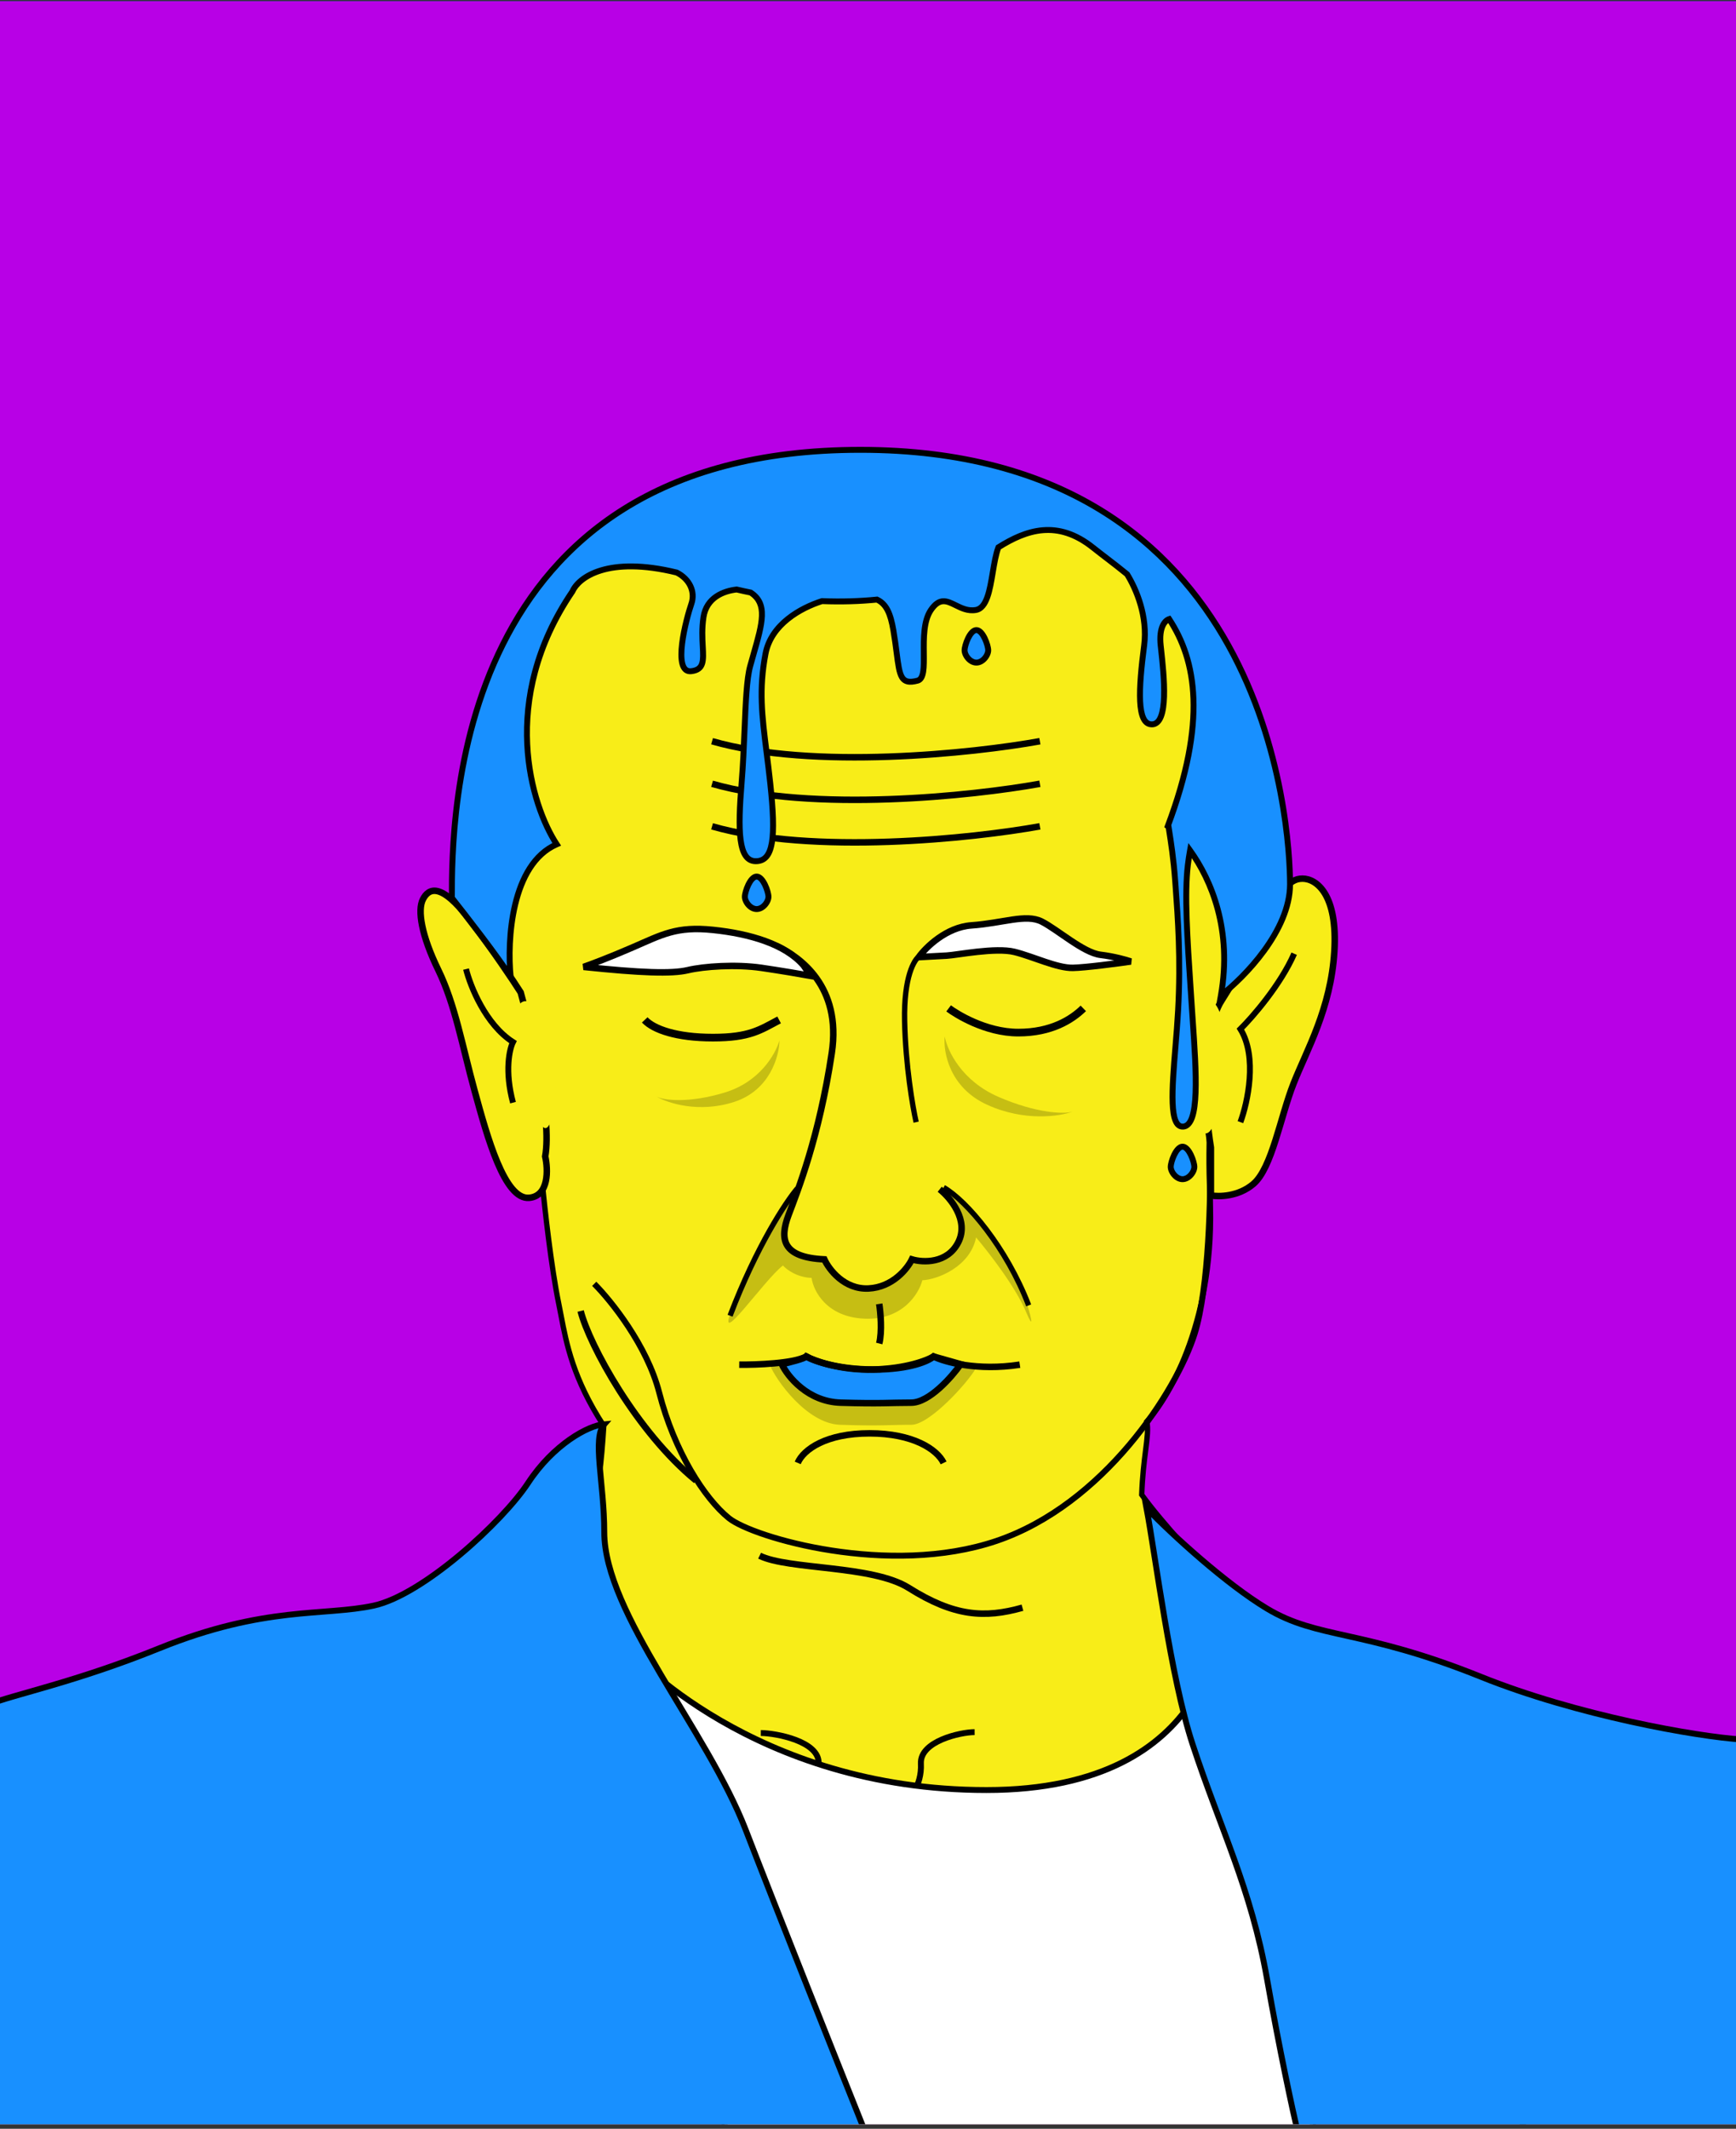 <svg width="275" height="337" viewBox="0 0 275 337" fill="none" xmlns="http://www.w3.org/2000/svg">
<rect x="0" y="0" width="275" height="337" fill="#333333" stroke="none"/>
<g clip-path="url(#clip0_76_4356)">
<rect width="275" height="336.101" transform="translate(-6.10352e-05 0.193)" fill="#0D51FF"/>
<rect x="-0" y="0.193" width="275" height="336.101" fill="#B800E6"/>
<path fill-rule="evenodd" clip-rule="evenodd" d="M85.897 187.144C86.271 191.152 87.319 200.618 88.516 206.42C88.638 207.007 88.753 207.612 88.872 208.237C89.732 212.74 90.788 218.274 95.644 225.725C94.231 249.26 89.022 250.52 82.215 252.168C80.252 252.643 78.155 253.15 75.978 254.233C71.033 256.695 61.121 257.439 51.075 258.193C40.879 258.959 30.544 259.735 25.123 262.327C20.916 264.339 15.893 268.166 11.048 271.857C5.98 275.717 1.107 279.429 -2.433 280.76V338.773H277.199V280.76C275.606 280.727 272.985 279.645 269.635 278.262C265.049 276.368 259.097 273.91 252.543 272.807C238.368 270.421 229.619 267.146 221.057 262.327C217.369 260.251 212.891 259.07 208.528 257.919C202.763 256.397 197.198 254.929 193.922 251.52C190.481 247.939 184.09 241.121 180.86 236.629C180.961 233.681 181.247 231.418 181.474 229.625C181.73 227.603 181.91 226.178 181.665 225.04C185.392 221.048 192.612 208.328 191.677 189.39C190.741 170.452 194.437 158.606 196.402 155.05L194.624 123.611C193.491 106.3 188.261 74.814 136.05 74.814C92.961 74.814 77.803 106.347 78.13 123.611L78.411 156.454L85.897 187.144Z" fill="#F8ED18"/>
<path d="M88.516 206.42L88.929 206.334L88.516 206.42ZM85.897 187.144L86.316 187.105L86.313 187.074L86.306 187.045L85.897 187.144ZM88.872 208.237L88.459 208.315V208.315L88.872 208.237ZM95.644 225.725L96.065 225.75L96.073 225.612L95.997 225.495L95.644 225.725ZM82.215 252.168L82.116 251.758L82.215 252.168ZM75.978 254.233L76.166 254.61L75.978 254.233ZM51.075 258.193L51.107 258.613L51.075 258.193ZM25.123 262.327L24.942 261.947L25.123 262.327ZM11.048 271.857L10.793 271.522L10.793 271.522L11.048 271.857ZM-2.433 280.76L-2.581 280.366L-2.854 280.469V280.76H-2.433ZM-2.433 338.773H-2.854V339.194H-2.433V338.773ZM277.199 338.773V339.194H277.62V338.773H277.199ZM277.199 280.76H277.62V280.348L277.208 280.339L277.199 280.76ZM269.635 278.262L269.474 278.651H269.474L269.635 278.262ZM252.543 272.807L252.473 273.222L252.543 272.807ZM221.057 262.327L221.264 261.96L221.057 262.327ZM208.528 257.919L208.421 258.326L208.528 257.919ZM193.922 251.52L193.619 251.812L193.922 251.52ZM180.86 236.629L180.439 236.614L180.434 236.758L180.518 236.875L180.86 236.629ZM181.474 229.625L181.056 229.572L181.474 229.625ZM181.665 225.04L181.357 224.753L181.207 224.913L181.253 225.129L181.665 225.04ZM191.677 189.39L192.097 189.369L191.677 189.39ZM196.402 155.05L196.77 155.254L196.829 155.147L196.822 155.026L196.402 155.05ZM194.624 123.611L195.044 123.587L195.044 123.583L194.624 123.611ZM78.13 123.611L78.551 123.607L78.551 123.603L78.13 123.611ZM78.411 156.454L77.99 156.457L77.99 156.506L78.002 156.553L78.411 156.454ZM88.929 206.334C87.736 200.558 86.69 191.112 86.316 187.105L85.477 187.183C85.852 191.192 86.901 200.679 88.104 206.505L88.929 206.334ZM89.286 208.158C89.167 207.533 89.051 206.925 88.929 206.334L88.104 206.505C88.225 207.088 88.34 207.69 88.459 208.315L89.286 208.158ZM95.997 225.495C91.186 218.113 90.142 212.642 89.286 208.158L88.459 208.315C89.322 212.837 90.391 218.435 95.292 225.955L95.997 225.495ZM82.314 252.577C85.713 251.754 88.872 251.001 91.302 247.389C93.7 243.825 95.357 237.524 96.065 225.75L95.224 225.7C94.517 237.461 92.864 243.558 90.603 246.919C88.373 250.234 85.525 250.934 82.116 251.758L82.314 252.577ZM76.166 254.61C78.295 253.551 80.348 253.053 82.314 252.577L82.116 251.758C80.156 252.233 78.015 252.749 75.791 253.857L76.166 254.61ZM51.107 258.613C56.126 258.236 61.129 257.861 65.496 257.271C69.851 256.682 73.626 255.874 76.166 254.61L75.791 253.857C73.385 255.054 69.731 255.849 65.383 256.436C61.046 257.022 56.07 257.396 51.044 257.773L51.107 258.613ZM25.305 262.707C27.952 261.441 31.834 260.605 36.365 259.992C40.886 259.381 46.005 258.996 51.107 258.613L51.044 257.773C45.949 258.156 40.802 258.542 36.252 259.158C31.71 259.772 27.715 260.621 24.942 261.947L25.305 262.707ZM11.303 272.192C16.161 268.491 21.145 264.696 25.305 262.707L24.942 261.947C20.686 263.983 15.624 267.841 10.793 271.522L11.303 272.192ZM-2.285 281.154C-0.464 280.47 1.673 279.184 3.973 277.604C6.277 276.02 8.771 274.12 11.303 272.192L10.793 271.522C8.257 273.453 5.78 275.34 3.496 276.91C1.207 278.483 -0.861 279.719 -2.581 280.366L-2.285 281.154ZM-2.012 338.773V280.76H-2.854V338.773H-2.012ZM277.199 338.352H-2.433V339.194H277.199V338.352ZM276.778 280.76V338.773H277.62V280.76H276.778ZM269.474 278.651C271.146 279.341 272.65 279.963 273.936 280.415C275.213 280.864 276.321 281.163 277.19 281.181L277.208 280.339C276.483 280.324 275.485 280.067 274.215 279.62C272.955 279.177 271.474 278.566 269.796 277.873L269.474 278.651ZM252.473 273.222C258.973 274.316 264.884 276.756 269.474 278.651L269.796 277.873C265.214 275.98 259.22 273.504 252.613 272.392L252.473 273.222ZM220.851 262.694C229.46 267.54 238.256 270.829 252.473 273.222L252.613 272.392C238.48 270.013 229.778 266.752 221.264 261.96L220.851 262.694ZM208.421 258.326C212.796 259.48 217.218 260.65 220.851 262.694L221.264 261.96C217.52 259.853 212.987 258.66 208.636 257.511L208.421 258.326ZM193.619 251.812C195.316 253.579 197.59 254.825 200.139 255.819C202.686 256.813 205.543 257.566 208.421 258.326L208.636 257.511C205.748 256.749 202.939 256.008 200.445 255.035C197.95 254.062 195.804 252.87 194.226 251.228L193.619 251.812ZM180.518 236.875C183.769 241.395 190.181 248.235 193.619 251.812L194.226 251.228C190.781 247.643 184.412 240.846 181.202 236.383L180.518 236.875ZM181.056 229.572C180.829 231.367 180.541 233.646 180.439 236.614L181.281 236.643C181.381 233.716 181.665 231.47 181.892 229.678L181.056 229.572ZM181.253 225.129C181.48 226.18 181.316 227.52 181.056 229.572L181.892 229.678C182.144 227.686 182.34 226.176 182.076 224.951L181.253 225.129ZM191.256 189.411C192.186 208.241 185.003 220.847 181.357 224.753L181.972 225.327C185.781 221.248 193.038 208.416 192.097 189.369L191.256 189.411ZM196.033 154.846C194.018 158.493 190.318 170.424 191.256 189.411L192.097 189.369C191.164 170.479 194.855 158.719 196.77 155.254L196.033 154.846ZM194.204 123.635L195.981 155.074L196.822 155.026L195.044 123.587L194.204 123.635ZM136.05 75.236C162.067 75.236 176.288 83.076 184.162 92.983C192.052 102.912 193.638 114.999 194.204 123.638L195.044 123.583C194.476 114.913 192.881 102.601 184.821 92.459C176.744 82.296 162.244 74.393 136.05 74.393V75.236ZM78.551 123.603C78.228 106.544 93.226 75.236 136.05 75.236V74.393C92.696 74.393 77.378 106.15 77.709 123.619L78.551 123.603ZM78.832 156.45L78.551 123.607L77.709 123.614L77.99 156.457L78.832 156.45ZM86.306 187.045L78.82 156.354L78.002 156.553L85.487 187.244L86.306 187.045Z" fill="black"/>
<path d="M120.33 246.28C124.868 248.526 138.192 247.749 143.956 251.38C151.161 255.918 155.98 256.198 161.968 254.514" stroke="black" stroke-width="1.029"/>
<path d="M91.978 207.542C93.335 212.892 100.877 226.724 110.271 234.397" stroke="black" stroke-width="1.029"/>
<path d="M191.677 182.606C191.817 189.094 191.527 203.884 189.244 211.145C186.39 220.221 174.834 238.186 157.851 243.941C140.868 249.695 119.301 243.426 115.464 240.339C111.628 237.251 106.809 229.765 104.423 220.455C102.514 213.007 96.766 205.874 94.131 203.238" stroke="black" stroke-width="0.936"/>
<path d="M199.957 147.003C197.674 151.644 194.702 156.547 193.501 158.419C192.051 160.571 189.683 168.234 191.817 181.671V189.25C193.08 189.484 196.196 189.446 198.554 187.425C201.501 184.899 202.811 176.852 204.916 171.519C207.022 166.185 210.811 159.682 211.373 150.653C211.934 141.623 208.566 139.097 206.32 139.097C204.074 139.097 202.811 141.202 199.957 147.003Z" fill="#F8ED18" stroke="black" stroke-width="1.029"/>
<path d="M196.495 177.647C197.634 174.575 199.227 167.327 196.495 162.91C198.429 160.992 202.839 155.92 205.01 150.98" stroke="black" stroke-width="0.936"/>
<path d="M188.882 169.133C188.973 163.457 189.869 159.934 190.306 158.882C193.077 156.266 194.751 163.728 193.839 168.882C192.928 174.037 193.235 177.307 191.676 179.051C190.118 180.795 188.768 176.229 188.882 169.133Z" fill="#F8ED18"/>
<path d="M164.729 130.816C154.109 132.734 128.854 135.419 112.798 130.816" stroke="black" stroke-width="1.029"/>
<path d="M164.729 124.079C154.109 125.997 128.854 128.682 112.798 124.079" stroke="black" stroke-width="1.029"/>
<path d="M164.729 117.342C154.109 119.26 128.854 121.945 112.798 117.342" stroke="black" stroke-width="1.029"/>
<path d="M83.838 189.624C86.982 189.324 86.832 185.133 86.365 183.074C87.45 177.086 84.228 163.269 82.481 157.109C81.343 155.315 78.14 150.512 74.434 145.646C69.803 139.564 67.885 140.64 66.996 142.371C66.107 144.102 66.762 148.079 69.428 153.553C72.095 159.027 73.218 165.53 75.183 172.688L75.221 172.828C77.184 179.977 79.934 189.996 83.838 189.624Z" fill="#F8ED18" stroke="black" stroke-width="1.029"/>
<path d="M82.996 169.132C81.799 163.817 81.873 160.337 82.061 159.261C84.166 156.22 87.487 162.816 87.768 167.822C88.049 172.828 88.096 176.15 86.973 178.115C85.85 180.08 84.493 175.776 82.996 169.132Z" fill="#F8ED18"/>
<path d="M73.826 153.413C74.497 156.111 76.924 162.199 81.265 164.968C80.704 166.076 79.918 169.544 81.265 174.559" stroke="black" stroke-width="0.936"/>
<path d="M120.517 274.351C122.839 274.36 129.868 275.643 129.681 279.209C129.494 282.774 132.26 284.924 132.338 285.344" stroke="black" stroke-width="0.936"/>
<path d="M154.389 274.211C152.132 274.219 145.698 275.643 145.88 279.209C146.061 282.774 143.845 284.879 143.769 285.299" stroke="black" stroke-width="0.936"/>
<path d="M38.925 335.966C40.219 333.315 43.06 326.984 44.071 322.866" stroke="black" stroke-width="0.936"/>
<path d="M241.754 338.097C240.7 334.647 238.591 326.299 238.583 320.502" stroke="black" stroke-width="0.936"/>
<path d="M115.885 207.449C119.332 198.705 123.605 192.228 125.804 189.156L124.353 193.788L124.54 196.735L126.271 198.373L130.529 199.262L131.324 200.571L133.991 203.145C134.365 203.457 135.694 204.071 138.014 204.034C140.335 203.996 143.317 200.93 144.517 199.402C147.605 200.104 151.161 198.373 152.003 195.425C152.677 193.067 151.286 190.263 150.506 189.156V188.548C152.346 190.45 156.625 195.098 159.021 198.466C162.015 202.677 164.775 212.969 162.576 207.776C160.817 203.622 156.666 198.341 154.623 195.893C153.687 200.534 148.525 202.568 146.108 202.677C145.562 204.813 142.964 209.021 136.938 208.759C130.913 208.497 128.845 204.345 128.564 202.303C126.243 202.228 124.572 200.961 124.026 200.338C121.078 202.583 113.359 213.858 115.885 207.449Z" fill="black" fill-opacity="0.2"/>
<path d="M139.278 206.42C139.48 207.714 139.764 210.78 139.278 212.689" stroke="black" stroke-width="1.029"/>
<path d="M123.137 149.81C126.604 151.466 133.369 156.057 131.758 166.726C129.743 180.062 126.37 188.495 124.917 192.344C123.465 196.193 123.933 199.057 130.586 199.37C131.32 200.981 133.744 204.158 137.567 203.979C141.39 203.8 143.752 200.832 144.455 199.37C146.188 199.892 150.086 200.077 151.81 196.64C153.535 193.203 150.561 189.629 148.859 188.272" stroke="black" stroke-width="1.029"/>
<path d="M126.318 188.127C124.525 190.232 119.881 197.212 115.651 208.291" stroke="black" stroke-width="0.842"/>
<path d="M149.477 187.986C153.126 190.076 159.432 197.484 162.951 206.654" stroke="black" stroke-width="0.842"/>
<path d="M145.687 151.354C144.829 151.853 143.151 154.61 143.301 161.647C143.451 168.683 144.58 175.245 145.126 177.647" stroke="black" stroke-width="0.842"/>
<path d="M115.745 341.066L99.745 261.345C99.745 261.345 119.254 283.38 156.26 283.38C193.267 283.38 193.267 255.731 193.267 255.731L208.846 341.066H115.745Z" fill="white" stroke="black" stroke-width="0.936"/>
<path d="M95.721 242.537C95.721 234.724 93.756 227.644 95.721 225.461C93.195 225.648 87.674 228.642 83.651 234.771C79.627 240.9 66.995 252.503 59.182 254.187C51.369 255.871 41.919 254.187 25.264 260.924C11.939 266.313 2.23 268.222 -1.872 269.86V337.697H137.126C132.837 326.984 123.034 302.384 118.131 289.696C112.002 273.836 95.721 255.438 95.721 242.537Z" fill="#1890FF" stroke="black" stroke-width="0.936"/>
<path d="M188.916 276.129C185.398 265.424 183.068 246.436 181.618 238.748C185.766 243.052 194.231 250.762 200.706 254.655C208.799 259.52 215.677 257.836 234.625 265.462C249.783 271.563 268.793 274.928 275.935 275.38V337.51H205.571C204.792 334.204 202.727 324.729 200.706 313.276C198.179 298.96 193.314 289.509 188.916 276.129Z" fill="#1890FF" stroke="black" stroke-width="0.936"/>
<path fill-rule="evenodd" clip-rule="evenodd" d="M80.89 154.615C78.645 151.17 73.748 144.865 71.58 142.143C71.58 129.671 71.58 71.212 136.283 71.212C200.987 71.212 204.355 130.792 204.355 139.99C204.355 147.347 197.057 154.78 193.407 157.577C195.216 147.274 191.918 139.342 188.515 134.629C188.382 135.367 188.263 136.142 188.168 136.945C187.613 141.597 188.07 148.47 188.617 156.675C188.669 157.463 188.722 158.262 188.776 159.074C188.826 159.846 188.879 160.622 188.932 161.397C189.513 169.909 190.078 178.177 187.419 178.349C185.161 178.495 185.653 172.46 186.202 165.719C186.359 163.8 186.52 161.823 186.624 159.916C187.063 151.825 186.594 145.387 186.225 140.33C186.201 140.007 186.178 139.689 186.156 139.377C185.911 135.976 185.461 133.117 185.211 131.533C185.173 131.289 185.139 131.075 185.112 130.894C185.07 130.86 185.028 130.826 184.986 130.792C191.237 114.176 189.504 104.532 185.209 98.009C184.552 98.224 183.552 99.274 183.863 102.184C183.883 102.369 183.904 102.564 183.927 102.768C184.377 106.901 185.224 114.675 182.46 114.675C180.027 114.675 180.355 109.061 181.243 102.184C181.837 97.59 180.015 93.284 178.544 90.909C177.461 90.017 176.372 89.182 175.316 88.373C174.572 87.802 173.845 87.245 173.15 86.69C167.514 82.196 162.612 83.851 158.157 86.648C157.747 87.725 157.507 89.164 157.265 90.612C156.794 93.428 156.318 96.279 154.576 96.569C153.334 96.776 152.311 96.272 151.383 95.814C150.005 95.133 148.835 94.556 147.465 96.569C146.291 98.295 146.319 101.039 146.344 103.381C146.367 105.611 146.387 107.477 145.36 107.751C142.694 108.462 142.512 107.048 142.037 103.354L142.037 103.353C141.907 102.34 141.755 101.156 141.523 99.797C141.072 97.151 140.426 95.621 138.918 94.918C136.249 95.189 133.317 95.284 130.211 95.161C126.805 96.252 122.156 98.825 121.266 103.494C120.186 109.151 120.706 113.298 121.434 119.115C121.622 120.61 121.823 122.215 122.014 123.985C122.95 132.64 122.529 136.336 119.722 136.336C116.915 136.336 116.868 131.424 117.476 123.985C117.71 121.124 117.832 118.204 117.944 115.509V115.509C118.124 111.195 118.28 107.457 118.833 105.458C119.015 104.798 119.196 104.167 119.369 103.563C120.775 98.644 121.654 95.568 118.909 93.805C118.174 93.657 117.435 93.497 116.694 93.324C114.582 93.558 111.909 94.619 111.441 97.692C111.17 99.469 111.254 101.032 111.324 102.321C111.446 104.595 111.523 106.015 109.523 106.254C106.388 106.628 108.727 97.879 109.523 95.587C110.184 93.681 109.229 91.647 107.195 90.638C96.308 87.975 91.657 91.382 90.668 93.644C78.954 110.872 84.134 127.502 88.189 133.664C80.965 136.786 80.313 148.933 80.89 154.615ZM121.733 141.966C121.733 142.741 120.896 143.915 119.862 143.915C118.828 143.915 117.991 142.741 117.991 141.966C117.991 141.191 118.828 138.769 119.862 138.769C120.896 138.769 121.733 141.191 121.733 141.966ZM154.67 104.897C155.703 104.897 156.541 103.723 156.541 102.948C156.541 102.173 155.703 99.751 154.67 99.751C153.636 99.751 152.798 102.173 152.798 102.948C152.798 103.723 153.636 104.897 154.67 104.897ZM189.197 184.727C189.197 185.503 188.359 186.677 187.325 186.677C186.292 186.677 185.454 185.503 185.454 184.727C185.454 183.952 186.292 181.53 187.325 181.53C188.359 181.53 189.197 183.952 189.197 184.727Z" fill="#1890FF"/>
<path d="M71.58 142.143H71.112V142.307L71.214 142.435L71.58 142.143ZM80.89 154.615L80.499 154.871L81.356 154.568L80.89 154.615ZM193.407 157.577L192.947 157.496L192.739 158.678L193.692 157.948L193.407 157.577ZM188.515 134.629L188.895 134.355L188.25 133.463L188.055 134.546L188.515 134.629ZM188.168 136.945L188.632 137L188.168 136.945ZM188.617 156.675L189.084 156.644L188.617 156.675ZM188.776 159.074L188.309 159.104V159.104L188.776 159.074ZM188.932 161.397L188.466 161.429L188.932 161.397ZM187.419 178.349L187.449 178.816L187.419 178.349ZM186.202 165.719L186.669 165.757L186.202 165.719ZM186.624 159.916L186.156 159.89L186.624 159.916ZM186.225 140.33L186.692 140.296L186.225 140.33ZM186.156 139.377L186.622 139.344L186.156 139.377ZM185.211 131.533L185.674 131.46V131.46L185.211 131.533ZM185.112 130.894L185.575 130.824L185.548 130.647L185.409 130.533L185.112 130.894ZM184.986 130.792L184.548 130.628L184.429 130.946L184.694 131.158L184.986 130.792ZM185.209 98.009L185.6 97.752L185.403 97.454L185.064 97.564L185.209 98.009ZM183.863 102.184L184.329 102.134V102.134L183.863 102.184ZM183.927 102.768L184.392 102.717V102.717L183.927 102.768ZM181.243 102.184L181.707 102.244L181.243 102.184ZM178.544 90.909L178.942 90.662L178.901 90.597L178.841 90.547L178.544 90.909ZM175.316 88.373L175.031 88.744L175.316 88.373ZM173.15 86.69L173.441 86.325V86.325L173.15 86.69ZM158.157 86.648L157.908 86.252L157.776 86.335L157.72 86.482L158.157 86.648ZM157.265 90.612L157.726 90.689L157.265 90.612ZM151.383 95.814L151.59 95.394L151.59 95.394L151.383 95.814ZM147.465 96.569L147.852 96.833L147.465 96.569ZM146.344 103.381L145.876 103.386L146.344 103.381ZM145.36 107.751L145.48 108.203L145.36 107.751ZM142.037 103.354L142.501 103.294L142.5 103.284L142.037 103.354ZM142.037 103.353L141.573 103.413L141.575 103.423L142.037 103.353ZM141.523 99.797L141.984 99.719L141.984 99.719L141.523 99.797ZM138.918 94.918L139.115 94.494L138.999 94.44L138.871 94.453L138.918 94.918ZM130.211 95.161L130.229 94.694L130.146 94.69L130.068 94.716L130.211 95.161ZM121.266 103.494L120.806 103.406L121.266 103.494ZM121.434 119.115L121.899 119.057L121.434 119.115ZM122.014 123.985L122.479 123.935L122.014 123.985ZM117.476 123.985L117.942 124.023L117.476 123.985ZM117.944 115.509L118.411 115.528L118.412 115.518V115.509H117.944ZM117.944 115.509L117.477 115.489L117.476 115.499V115.509H117.944ZM118.833 105.458L119.284 105.583L118.833 105.458ZM119.369 103.563L119.818 103.691L119.369 103.563ZM118.909 93.805L119.162 93.411L119.088 93.364L119.001 93.346L118.909 93.805ZM116.694 93.324L116.801 92.868L116.723 92.85L116.643 92.859L116.694 93.324ZM111.441 97.692L110.978 97.622L111.441 97.692ZM111.324 102.321L110.857 102.346L111.324 102.321ZM109.523 106.254L109.578 106.718L109.523 106.254ZM109.523 95.587L109.965 95.74L109.523 95.587ZM107.195 90.638L107.403 90.219L107.356 90.196L107.306 90.183L107.195 90.638ZM90.668 93.644L91.055 93.907L91.08 93.872L91.097 93.832L90.668 93.644ZM88.189 133.664L88.374 134.093L88.886 133.872L88.58 133.407L88.189 133.664ZM71.214 142.435C73.384 145.158 78.267 151.447 80.499 154.871L81.282 154.36C79.023 150.893 74.112 144.571 71.946 141.852L71.214 142.435ZM136.283 70.744C120.035 70.744 107.814 74.415 98.629 80.144C89.445 85.873 83.325 93.642 79.25 101.791C71.108 118.073 71.112 135.906 71.112 142.143H72.048C72.048 135.908 72.053 118.276 80.087 102.21C84.099 94.185 90.112 86.56 99.124 80.938C108.137 75.317 120.18 71.68 136.283 71.68V70.744ZM204.823 139.99C204.823 135.357 203.978 118.07 194.992 101.924C190.495 93.845 183.955 86.044 174.459 80.266C164.962 74.486 152.534 70.744 136.283 70.744V71.68C152.385 71.68 164.641 75.386 173.973 81.065C183.307 86.745 189.741 94.414 194.174 102.379C203.048 118.323 203.887 135.425 203.887 139.99H204.823ZM193.692 157.948C195.548 156.526 198.317 153.937 200.628 150.769C202.932 147.61 204.823 143.814 204.823 139.99H203.887C203.887 143.523 202.129 147.123 199.872 150.218C197.62 153.305 194.916 155.831 193.123 157.205L193.692 157.948ZM188.136 134.903C191.478 139.532 194.73 147.339 192.947 157.496L193.868 157.657C195.703 147.209 192.357 139.151 188.895 134.355L188.136 134.903ZM188.055 134.546C187.92 135.292 187.8 136.077 187.703 136.889L188.632 137C188.727 136.208 188.844 135.441 188.976 134.712L188.055 134.546ZM187.703 136.889C187.142 141.596 187.605 148.522 188.15 156.706L189.084 156.644C188.536 148.418 188.084 141.599 188.632 137L187.703 136.889ZM188.15 156.706C188.202 157.494 188.256 158.293 188.309 159.104L189.243 159.043C189.189 158.231 189.136 157.432 189.084 156.644L188.15 156.706ZM188.309 159.104C188.36 159.877 188.413 160.654 188.466 161.429L189.399 161.365C189.346 160.591 189.293 159.815 189.243 159.043L188.309 159.104ZM188.466 161.429C188.757 165.694 189.04 169.861 188.923 172.983C188.864 174.549 188.705 175.809 188.415 176.676C188.118 177.566 187.752 177.859 187.389 177.882L187.449 178.816C188.415 178.753 188.976 177.948 189.302 176.973C189.636 175.975 189.798 174.605 189.858 173.018C189.978 169.835 189.689 165.612 189.399 161.365L188.466 161.429ZM187.389 177.882C187.221 177.893 187.099 177.849 186.991 177.762C186.872 177.665 186.747 177.492 186.633 177.21C186.402 176.638 186.27 175.754 186.225 174.598C186.136 172.3 186.393 169.139 186.669 165.757L185.736 165.681C185.462 169.04 185.198 172.267 185.29 174.635C185.336 175.812 185.471 176.831 185.765 177.56C185.914 177.928 186.116 178.256 186.4 178.487C186.696 178.728 187.052 178.841 187.449 178.816L187.389 177.882ZM186.669 165.757C186.825 163.839 186.987 161.856 187.091 159.941L186.156 159.89C186.053 161.791 185.893 163.761 185.736 165.681L186.669 165.757ZM187.091 159.941C187.532 151.818 187.061 145.355 186.692 140.296L185.758 140.364C186.127 145.419 186.594 151.831 186.156 159.89L187.091 159.941ZM186.692 140.296C186.668 139.973 186.645 139.656 186.622 139.344L185.689 139.411C185.712 139.723 185.735 140.041 185.758 140.364L186.692 140.296ZM186.622 139.344C186.376 135.922 185.923 133.046 185.674 131.46L184.749 131.605C184.998 133.188 185.446 136.031 185.689 139.411L186.622 139.344ZM185.674 131.46C185.635 131.216 185.602 131.003 185.575 130.824L184.65 130.964C184.677 131.147 184.711 131.362 184.749 131.605L185.674 131.46ZM184.694 131.158C184.734 131.19 184.774 131.222 184.815 131.256L185.409 130.533C185.365 130.497 185.322 130.461 185.278 130.427L184.694 131.158ZM184.818 98.266C189.004 104.623 190.766 114.098 184.548 130.628L185.424 130.957C191.707 114.254 190.004 104.44 185.6 97.752L184.818 98.266ZM184.329 102.134C184.026 99.311 185.012 98.566 185.354 98.454L185.064 97.564C184.091 97.882 183.077 99.237 183.398 102.233L184.329 102.134ZM184.392 102.717C184.37 102.513 184.348 102.318 184.329 102.134L183.398 102.233C183.418 102.419 183.439 102.615 183.462 102.819L184.392 102.717ZM182.46 115.143C183.439 115.143 184.025 114.429 184.356 113.562C184.686 112.694 184.827 111.53 184.866 110.286C184.945 107.787 184.616 104.776 184.392 102.717L183.462 102.819C183.688 104.893 184.007 107.835 183.931 110.257C183.893 111.473 183.755 112.51 183.481 113.229C183.207 113.949 182.862 114.207 182.46 114.207V115.143ZM180.779 102.124C180.335 105.56 180.025 108.721 180.139 111.031C180.195 112.18 180.358 113.171 180.695 113.889C180.866 114.253 181.091 114.569 181.392 114.794C181.698 115.025 182.059 115.143 182.46 115.143V114.207C182.253 114.207 182.091 114.15 181.954 114.046C181.81 113.938 181.669 113.762 181.542 113.492C181.284 112.942 181.128 112.099 181.073 110.985C180.964 108.769 181.263 105.684 181.707 102.244L180.779 102.124ZM178.146 91.155C179.587 93.482 181.354 97.677 180.779 102.124L181.707 102.244C182.32 97.502 180.443 93.087 178.942 90.662L178.146 91.155ZM175.031 88.744C176.088 89.554 177.171 90.385 178.247 91.27L178.841 90.547C177.751 89.65 176.655 88.81 175.601 88.001L175.031 88.744ZM172.858 87.056C173.558 87.614 174.288 88.174 175.031 88.744L175.601 88.001C174.856 87.43 174.133 86.876 173.441 86.325L172.858 87.056ZM158.406 87.044C160.611 85.66 162.873 84.594 165.249 84.402C167.603 84.211 170.122 84.875 172.858 87.056L173.441 86.325C170.542 84.012 167.792 83.257 165.173 83.469C162.575 83.68 160.159 84.839 157.908 86.252L158.406 87.044ZM157.726 90.689C157.971 89.225 158.205 87.839 158.594 86.815L157.72 86.482C157.29 87.612 157.043 89.103 156.804 90.534L157.726 90.689ZM154.653 97.031C155.797 96.84 156.433 95.821 156.838 94.696C157.25 93.547 157.493 92.084 157.726 90.689L156.804 90.534C156.566 91.956 156.335 93.326 155.957 94.38C155.57 95.457 155.098 96.008 154.499 96.108L154.653 97.031ZM151.176 96.233C152.089 96.684 153.242 97.266 154.653 97.031L154.499 96.108C153.426 96.287 152.534 95.86 151.59 95.394L151.176 96.233ZM147.852 96.833C148.491 95.893 149.007 95.664 149.437 95.649C149.932 95.632 150.456 95.877 151.176 96.233L151.59 95.394C150.932 95.069 150.182 94.686 149.405 94.714C148.563 94.743 147.809 95.232 147.078 96.306L147.852 96.833ZM146.812 103.376C146.799 102.199 146.787 100.957 146.92 99.797C147.053 98.633 147.327 97.604 147.852 96.833L147.078 96.306C146.429 97.26 146.13 98.466 145.99 99.691C145.85 100.919 145.864 102.22 145.876 103.386L146.812 103.376ZM145.48 108.203C146.3 107.984 146.587 107.154 146.708 106.371C146.836 105.545 146.823 104.477 146.812 103.376L145.876 103.386C145.888 104.515 145.897 105.495 145.783 106.228C145.663 107.004 145.447 107.243 145.239 107.299L145.48 108.203ZM141.573 103.413C141.691 104.332 141.794 105.13 141.923 105.789C142.051 106.443 142.214 107.01 142.476 107.446C142.753 107.904 143.141 108.218 143.68 108.34C144.188 108.455 144.787 108.388 145.48 108.203L145.239 107.299C144.6 107.469 144.176 107.492 143.886 107.427C143.626 107.368 143.439 107.231 143.278 106.963C143.102 106.672 142.964 106.238 142.841 105.609C142.719 104.987 142.621 104.223 142.501 103.294L141.573 103.413ZM141.575 103.423L141.575 103.423L142.5 103.284L142.5 103.284L141.575 103.423ZM141.062 99.876C141.292 101.224 141.443 102.4 141.573 103.413L142.501 103.294C142.371 102.281 142.218 101.088 141.984 99.719L141.062 99.876ZM138.72 95.343C139.994 95.935 140.612 97.233 141.062 99.876L141.984 99.719C141.533 97.069 140.859 95.306 139.115 94.494L138.72 95.343ZM130.192 95.629C133.32 95.752 136.274 95.656 138.965 95.384L138.871 94.453C136.225 94.721 133.315 94.815 130.229 94.694L130.192 95.629ZM121.725 103.581C122.144 101.386 123.448 99.666 125.088 98.351C126.73 97.033 128.688 96.14 130.353 95.607L130.068 94.716C128.328 95.273 126.258 96.212 124.502 97.621C122.744 99.032 121.278 100.932 120.806 103.406L121.725 103.581ZM121.899 119.057C121.17 113.238 120.661 109.158 121.725 103.581L120.806 103.406C119.711 109.144 120.242 113.358 120.97 119.173L121.899 119.057ZM122.479 123.935C122.287 122.161 122.086 120.552 121.899 119.057L120.97 119.173C121.158 120.668 121.358 122.27 121.549 124.035L122.479 123.935ZM119.722 136.804C120.54 136.804 121.229 136.528 121.749 135.931C122.25 135.355 122.557 134.525 122.733 133.484C123.084 131.407 122.947 128.259 122.479 123.935L121.549 124.035C122.017 128.367 122.137 131.394 121.81 133.328C121.647 134.294 121.381 134.928 121.043 135.316C120.724 135.683 120.307 135.868 119.722 135.868V136.804ZM117.01 123.947C116.706 127.661 116.56 130.797 116.854 133.012C117.001 134.117 117.263 135.048 117.713 135.714C118.183 136.41 118.852 136.804 119.722 136.804V135.868C119.188 135.868 118.798 135.649 118.489 135.191C118.159 134.703 117.922 133.942 117.782 132.889C117.503 130.788 117.638 127.748 117.942 124.023L117.01 123.947ZM117.477 115.489C117.364 118.186 117.243 121.097 117.01 123.947L117.942 124.023C118.177 121.152 118.299 118.222 118.411 115.528L117.477 115.489ZM117.476 115.509V115.509H118.412V115.509H117.476ZM118.382 105.334C118.092 106.381 117.913 107.854 117.782 109.58C117.651 111.313 117.566 113.335 117.477 115.489L118.411 115.528C118.501 113.369 118.585 111.365 118.715 109.651C118.845 107.93 119.02 106.535 119.284 105.583L118.382 105.334ZM118.919 103.434C118.746 104.038 118.565 104.671 118.382 105.334L119.284 105.583C119.466 104.925 119.646 104.295 119.818 103.691L118.919 103.434ZM118.656 94.198C119.277 94.597 119.672 95.055 119.911 95.577C120.154 96.104 120.252 96.73 120.228 97.485C120.178 99.018 119.628 100.952 118.919 103.434L119.818 103.691C120.515 101.255 121.108 99.191 121.163 97.516C121.191 96.666 121.083 95.885 120.762 95.186C120.438 94.482 119.914 93.894 119.162 93.411L118.656 94.198ZM116.588 93.779C117.334 93.954 118.077 94.115 118.817 94.263L119.001 93.346C118.271 93.199 117.537 93.04 116.801 92.868L116.588 93.779ZM111.903 97.763C112.322 95.013 114.702 94.016 116.746 93.789L116.643 92.859C114.461 93.101 111.496 94.226 110.978 97.622L111.903 97.763ZM111.791 102.296C111.721 101.006 111.641 99.487 111.903 97.763L110.978 97.622C110.699 99.452 110.787 101.058 110.857 102.346L111.791 102.296ZM109.578 106.718C110.13 106.652 110.586 106.5 110.944 106.234C111.309 105.963 111.533 105.603 111.665 105.194C111.793 104.795 111.836 104.343 111.843 103.868C111.85 103.392 111.821 102.86 111.791 102.296L110.857 102.346C110.888 102.919 110.914 103.417 110.908 103.854C110.901 104.293 110.861 104.637 110.774 104.907C110.69 105.167 110.566 105.349 110.386 105.483C110.2 105.621 109.916 105.736 109.467 105.789L109.578 106.718ZM109.081 95.434C108.676 96.601 107.882 99.395 107.584 101.864C107.437 103.089 107.403 104.293 107.636 105.185C107.752 105.634 107.949 106.054 108.28 106.347C108.627 106.655 109.072 106.779 109.578 106.718L109.467 105.789C109.19 105.822 109.022 105.755 108.9 105.647C108.762 105.524 108.633 105.304 108.541 104.95C108.355 104.235 108.369 103.178 108.513 101.976C108.801 99.592 109.574 96.865 109.965 95.74L109.081 95.434ZM106.987 91.057C108.849 91.981 109.651 93.79 109.081 95.434L109.965 95.74C110.716 93.573 109.608 91.313 107.403 90.219L106.987 91.057ZM91.097 93.832C91.947 91.888 96.275 88.448 107.084 91.092L107.306 90.183C96.341 87.501 91.368 90.875 90.24 93.457L91.097 93.832ZM88.58 133.407C84.605 127.367 79.469 110.946 91.055 93.907L90.282 93.381C78.438 110.799 83.663 127.637 87.798 133.921L88.58 133.407ZM81.356 154.568C81.071 151.765 81.091 147.363 82.069 143.289C83.052 139.196 84.97 135.565 88.374 134.093L88.003 133.234C84.184 134.885 82.164 138.889 81.159 143.07C80.151 147.271 80.133 151.783 80.425 154.663L81.356 154.568ZM119.862 144.383C120.56 144.383 121.146 143.991 121.539 143.538C121.928 143.09 122.201 142.498 122.201 141.966H121.266C121.266 142.21 121.12 142.592 120.832 142.925C120.547 143.253 120.198 143.448 119.862 143.448V144.383ZM117.523 141.966C117.523 142.498 117.797 143.09 118.185 143.538C118.578 143.991 119.165 144.383 119.862 144.383V143.448C119.526 143.448 119.177 143.253 118.892 142.925C118.604 142.592 118.458 142.21 118.458 141.966H117.523ZM119.862 138.301C119.415 138.301 119.054 138.56 118.792 138.84C118.524 139.127 118.298 139.5 118.117 139.874C117.935 140.252 117.789 140.653 117.687 141.013C117.589 141.363 117.523 141.709 117.523 141.966H118.458C118.458 141.836 118.497 141.588 118.588 141.266C118.676 140.954 118.804 140.605 118.96 140.28C119.118 139.952 119.296 139.671 119.475 139.479C119.661 139.28 119.792 139.237 119.862 139.237V138.301ZM122.201 141.966C122.201 141.709 122.136 141.363 122.037 141.013C121.935 140.653 121.789 140.252 121.607 139.874C121.426 139.5 121.2 139.127 120.932 138.84C120.67 138.56 120.309 138.301 119.862 138.301V139.237C119.932 139.237 120.063 139.28 120.249 139.479C120.428 139.671 120.606 139.952 120.764 140.28C120.92 140.605 121.048 140.954 121.136 141.266C121.227 141.588 121.266 141.836 121.266 141.966H122.201ZM156.073 102.948C156.073 103.191 155.928 103.574 155.64 103.907C155.355 104.234 155.006 104.429 154.67 104.429V105.365C155.367 105.365 155.954 104.973 156.346 104.52C156.735 104.071 157.009 103.479 157.009 102.948H156.073ZM154.67 100.219C154.74 100.219 154.87 100.262 155.057 100.461C155.236 100.653 155.413 100.934 155.572 101.262C155.728 101.586 155.856 101.936 155.944 102.248C156.034 102.569 156.073 102.818 156.073 102.948H157.009C157.009 102.69 156.943 102.345 156.844 101.994C156.743 101.634 156.597 101.233 156.414 100.855C156.234 100.481 156.008 100.108 155.74 99.822C155.478 99.542 155.117 99.283 154.67 99.283V100.219ZM153.266 102.948C153.266 102.818 153.305 102.569 153.396 102.248C153.484 101.936 153.611 101.586 153.768 101.262C153.926 100.934 154.104 100.653 154.283 100.461C154.469 100.262 154.6 100.219 154.67 100.219V99.283C154.223 99.283 153.861 99.542 153.6 99.822C153.331 100.108 153.105 100.481 152.925 100.855C152.743 101.233 152.597 101.634 152.495 101.994C152.396 102.345 152.331 102.69 152.331 102.948H153.266ZM154.67 104.429C154.334 104.429 153.984 104.234 153.7 103.907C153.411 103.574 153.266 103.191 153.266 102.948H152.331C152.331 103.479 152.604 104.071 152.993 104.52C153.386 104.973 153.972 105.365 154.67 105.365V104.429ZM187.325 187.145C188.023 187.145 188.609 186.752 189.002 186.299C189.391 185.851 189.665 185.259 189.665 184.727H188.729C188.729 184.971 188.584 185.354 188.295 185.686C188.011 186.014 187.661 186.209 187.325 186.209V187.145ZM184.986 184.727C184.986 185.259 185.26 185.851 185.649 186.299C186.042 186.752 186.628 187.145 187.325 187.145V186.209C186.989 186.209 186.64 186.014 186.356 185.686C186.067 185.354 185.922 184.971 185.922 184.727H184.986ZM187.325 181.063C186.878 181.063 186.517 181.322 186.255 181.601C185.987 181.888 185.761 182.261 185.581 182.635C185.398 183.013 185.252 183.414 185.151 183.774C185.052 184.125 184.986 184.47 184.986 184.727H185.922C185.922 184.597 185.961 184.349 186.051 184.028C186.139 183.715 186.267 183.366 186.424 183.041C186.582 182.713 186.759 182.432 186.938 182.241C187.125 182.042 187.256 181.998 187.325 181.998V181.063ZM189.665 184.727C189.665 184.47 189.599 184.125 189.5 183.774C189.399 183.414 189.252 183.013 189.07 182.635C188.89 182.261 188.664 181.888 188.395 181.601C188.134 181.322 187.772 181.063 187.325 181.063V181.998C187.395 181.998 187.526 182.042 187.712 182.241C187.892 182.432 188.069 182.713 188.227 183.041C188.384 183.366 188.511 183.715 188.599 184.028C188.69 184.349 188.729 184.597 188.729 184.727H189.665Z" fill="black"/>
<path d="M126.365 231.59C127.3 229.438 130.887 226.911 137.753 226.911C144.62 226.911 148.43 229.438 149.477 231.59" stroke="black" stroke-width="1.029"/>
<path d="M133.055 225.555C127.84 225.374 122.911 218.497 121.967 216.104C123.153 215.782 127.507 215.157 127.769 214.747C129.172 215.657 133.271 217.431 138.436 217.249C143.601 217.067 146.919 215.505 147.933 214.747L154.623 216.572C153.193 219.04 147.225 225.555 144.377 225.555C140.817 225.555 139.575 225.781 133.055 225.555Z" fill="black" fill-opacity="0.2"/>
<path d="M133.189 222.057C127.973 221.908 124.782 217.933 123.839 215.964C125.024 215.699 127.46 215.084 127.722 214.747C129.125 215.496 133.224 216.956 138.389 216.806C143.554 216.656 146.872 215.371 147.886 214.747L152.19 215.964C150.76 217.995 147.189 222.057 144.341 222.057C140.781 222.057 139.709 222.243 133.189 222.057Z" fill="#1890FF" stroke="black" stroke-width="1.029"/>
<path d="M117.102 216.04C119.814 216.072 125.734 215.858 127.721 214.747C128.891 215.433 132.671 216.806 138.425 216.806C144.18 216.806 147.132 215.433 147.888 214.747C149.629 215.609 154.799 217.074 161.547 216.04" stroke="black" stroke-width="1.029"/>
<path d="M123.418 161.46C120.423 163.05 118.739 164.267 112.938 164.267C107.137 164.267 103.534 162.957 102.131 161.46" stroke="black" stroke-width="1.216"/>
<path d="M150.272 159.635C151.395 160.477 156.073 163.471 161.313 163.471C166.553 163.471 169.781 161.413 171.606 159.635" stroke="black" stroke-width="1.216"/>
<path opacity="0.2" d="M114.803 172.959C120.338 171.275 122.822 166.93 123.476 164.715C123.445 167.182 121.977 172.576 116.353 174.425C110.73 176.274 105.751 174.634 103.965 173.583C105.202 174.245 109.268 174.643 114.803 172.959Z" fill="black"/>
<path opacity="0.2" d="M158.195 173.659C152.341 171.12 150.113 166.405 149.647 164.097C149.406 166.558 150.407 172.161 156.339 174.878C162.271 177.595 167.89 176.736 169.957 175.967C168.532 176.433 164.05 176.197 158.195 173.659Z" fill="black"/>
<path d="M153.894 146.494C149.909 146.774 146.662 149.964 145.537 151.524L149.994 151.283C151.582 151.196 157.711 149.949 160.717 150.701C163.723 151.454 167.451 153.281 169.97 153.224C171.986 153.179 176.911 152.53 179.121 152.211C178.429 151.97 176.502 151.422 174.328 151.157C171.611 150.827 167.517 147.149 165.014 145.891C162.512 144.634 158.876 146.144 153.894 146.494Z" fill="white" stroke="black" stroke-width="1.029"/>
<path d="M100.164 150.001C96.38 151.638 93.45 152.729 92.458 153.069C101.532 154.017 106.405 154.193 108.962 153.585C111.518 152.977 116.588 152.632 120.619 153.219C123.843 153.69 127.173 154.265 128.435 154.494L127.291 152.833C124.353 149.445 118.783 147.822 112.967 147.214C107.15 146.607 104.893 147.954 100.164 150.001Z" fill="white" stroke="black" stroke-width="1.029"/>
</g>
<defs>
<clipPath id="clip0_76_4356">
<rect width="275" height="336.101" fill="white" transform="translate(-6.10352e-05 0.193)"/>
</clipPath>
</defs>
</svg>
